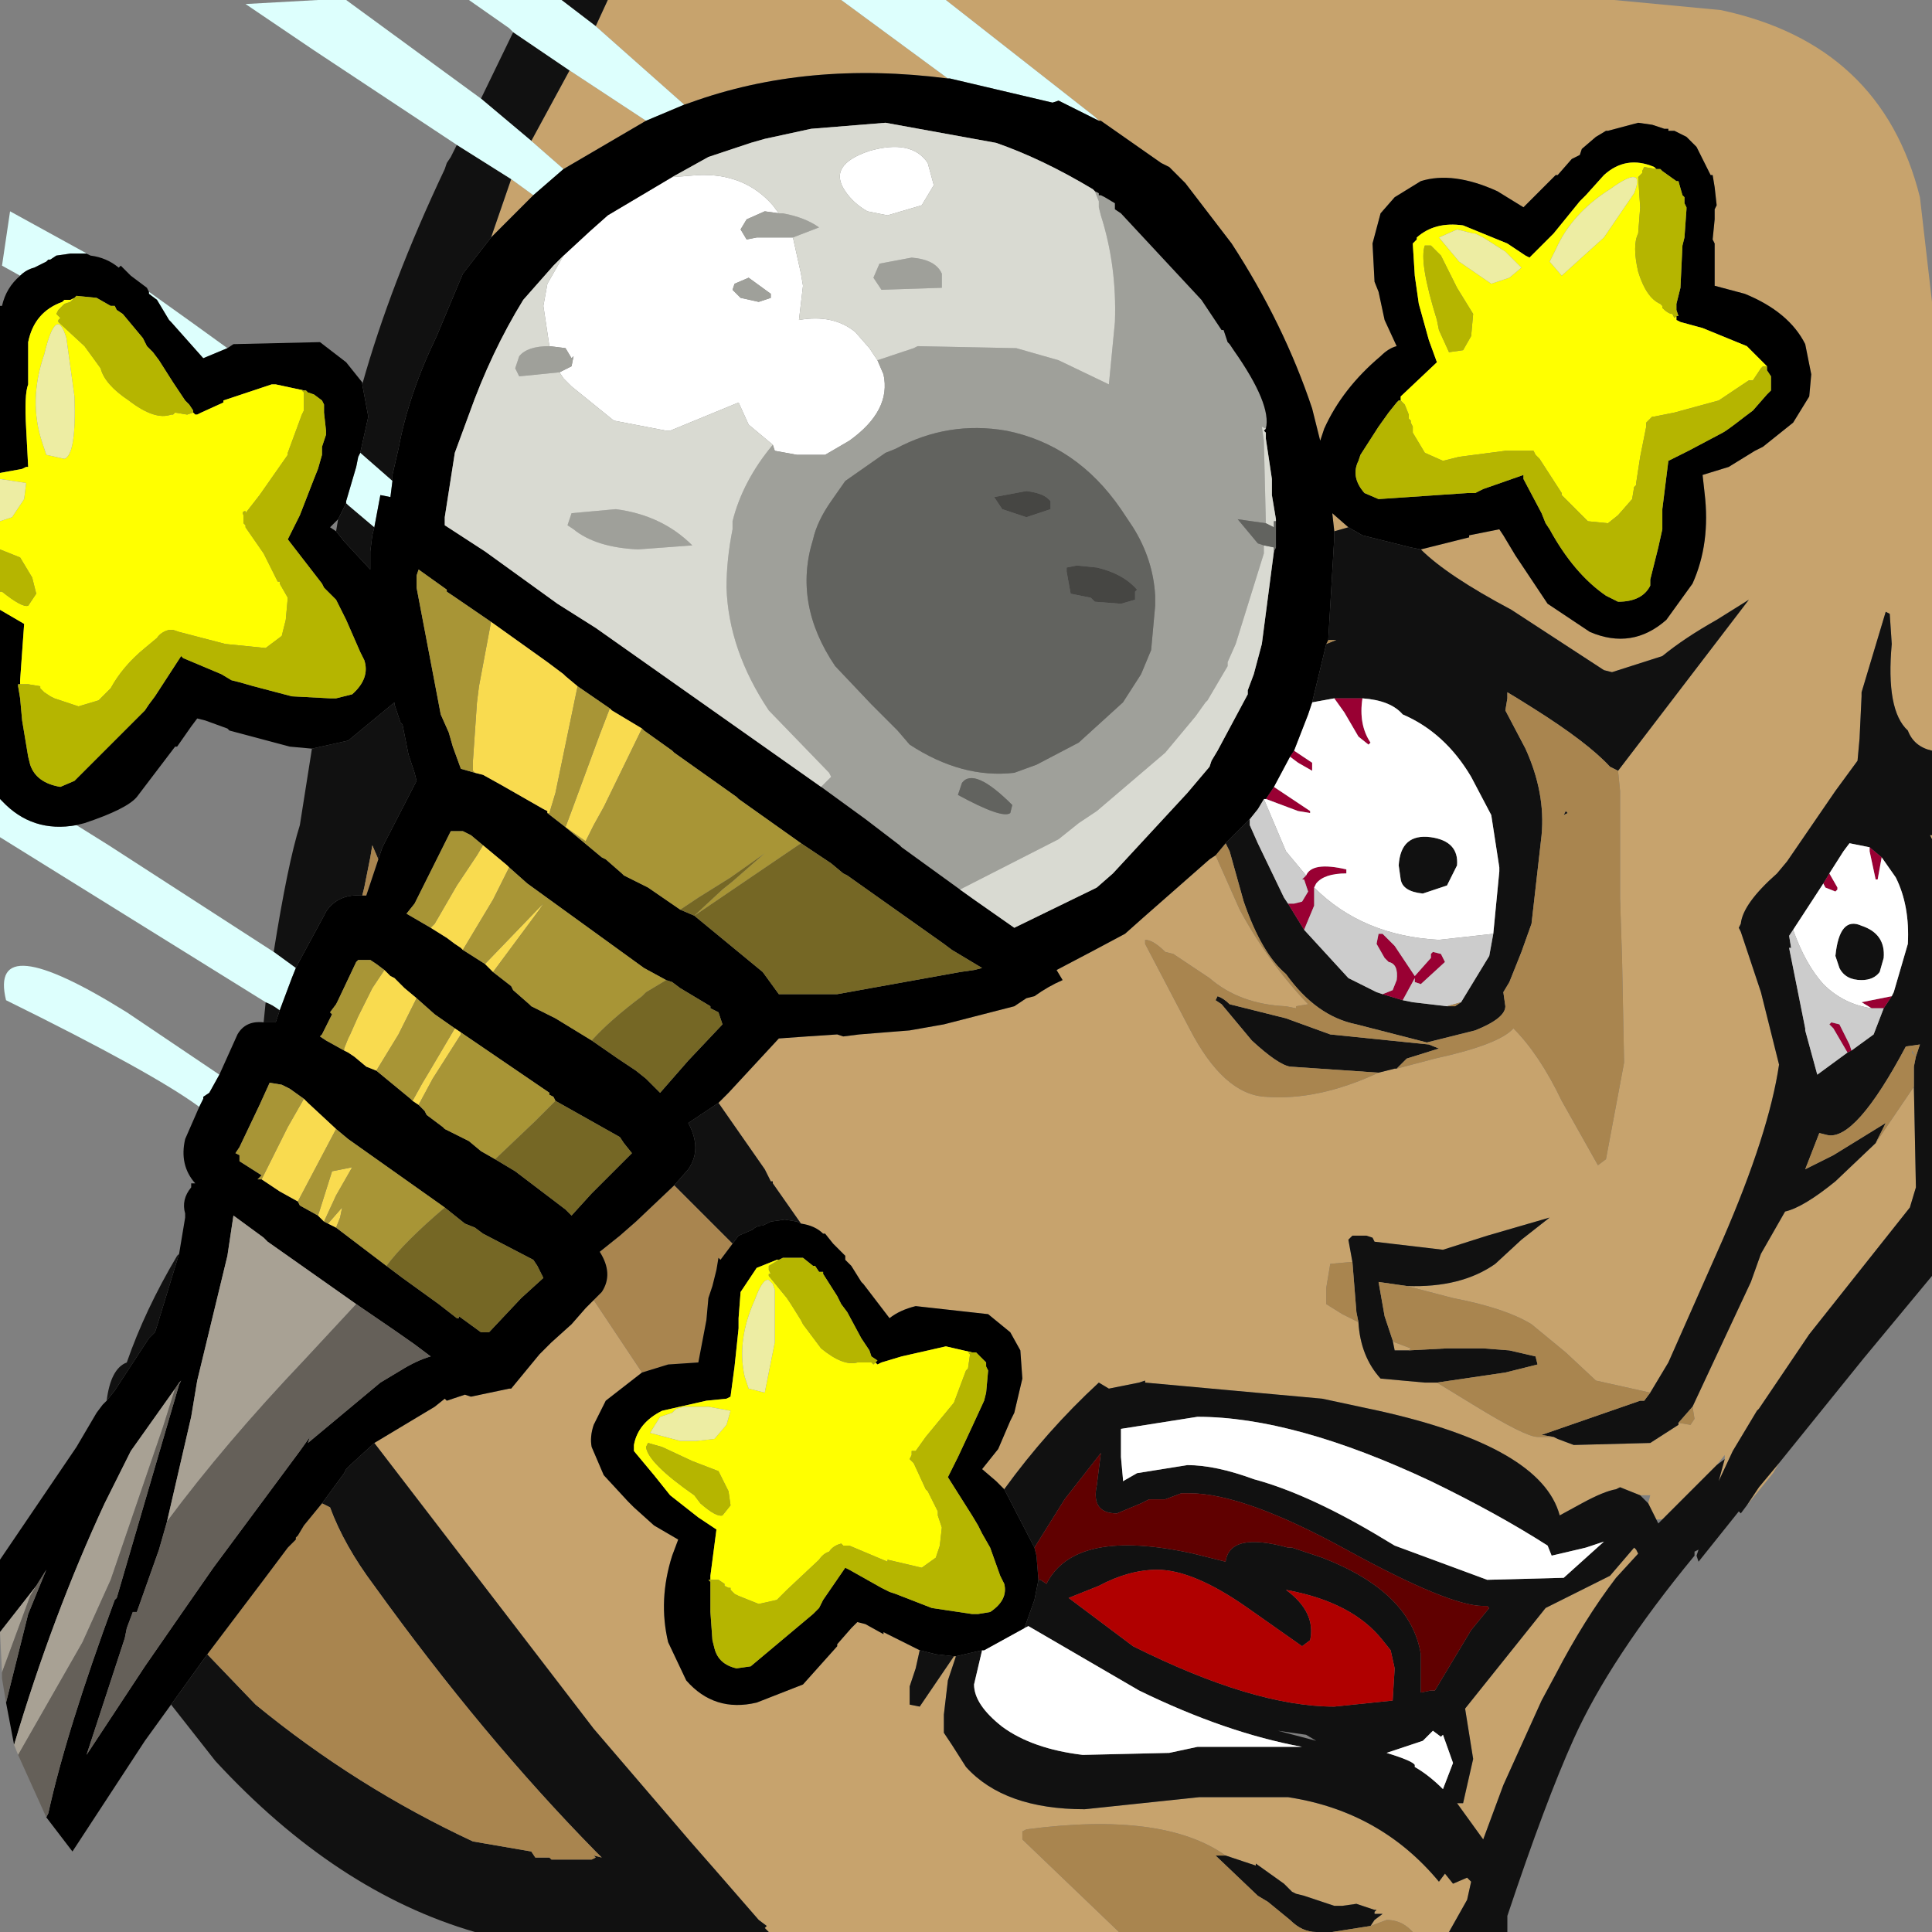 <?xml version="1.0" encoding="UTF-8" standalone="no"?>
<svg xmlns:ffdec="https://www.free-decompiler.com/flash" xmlns:xlink="http://www.w3.org/1999/xlink" ffdec:objectType="shape" height="48.0px" width="48.0px" xmlns="http://www.w3.org/2000/svg">
  <rect width="100%" height="100%" fill="#808080" stroke="none"/>
  <g transform="matrix(1.0, 0.0, 0.0, 1.0, 0.0, 0.0)">
    <path d="M35.3 13.65 L36.5 13.35 36.5 13.3 37.0 13.2 37.25 13.15 37.35 13.3 37.65 13.8 38.45 15.0 39.5 15.7 Q40.55 16.15 41.4 15.4 L42.05 14.5 Q42.5 13.5 42.35 12.25 L42.3 11.8 42.95 11.6 43.6 11.2 43.8 11.1 44.55 10.5 44.95 9.85 45.0 9.3 44.85 8.55 Q44.45 7.75 43.35 7.3 L42.6 7.1 42.6 6.05 42.55 5.95 42.6 5.45 42.6 5.2 42.65 5.1 42.6 4.65 42.55 4.35 42.5 4.35 42.15 3.65 41.9 3.4 41.6 3.25 41.45 3.25 41.45 3.2 41.35 3.2 41.05 3.1 40.7 3.05 39.95 3.25 39.9 3.25 39.65 3.4 39.3 3.7 39.25 3.85 39.05 3.95 38.7 4.35 38.65 4.35 37.85 5.15 37.2 4.75 Q36.1 4.25 35.3 4.5 L34.65 4.9 34.3 5.3 34.1 6.05 34.15 7.0 34.25 7.25 34.4 7.95 34.7 8.6 Q34.5 8.65 34.3 8.85 33.35 9.65 32.9 10.65 L32.8 10.95 32.6 10.15 Q31.9 8.05 30.6 6.05 L29.45 4.55 29.05 4.15 28.85 4.05 27.35 3.0 27.3 3.0 27.2 2.9 23.5 0.0 40.1 0.0 42.75 0.25 Q46.75 1.1 47.7 4.9 L48.0 7.5 48.0 18.65 Q47.55 18.55 47.4 18.15 46.85 17.65 47.0 16.0 L46.95 15.25 46.85 15.2 46.25 17.2 46.25 17.3 46.2 18.35 46.15 18.9 45.6 19.65 44.4 21.4 44.15 21.7 Q43.3 22.45 43.25 22.95 L43.2 23.05 43.25 23.15 43.75 24.65 44.2 26.45 Q43.95 28.15 42.8 30.8 L41.45 33.85 41.0 34.6 39.65 34.3 38.9 33.6 38.05 32.9 Q37.4 32.5 36.1 32.25 L34.95 31.95 Q36.3 32.0 37.15 31.4 L37.8 30.8 38.5 30.25 36.95 30.7 35.85 31.05 34.15 30.85 34.1 30.75 33.95 30.7 33.6 30.7 33.5 30.8 33.6 31.35 33.05 31.4 32.95 32.0 32.95 32.4 33.35 32.65 33.75 32.85 Q33.8 33.7 34.3 34.25 L35.4 34.35 35.7 34.35 36.6 34.9 Q37.9 35.7 38.2 35.7 L38.6 35.7 38.7 35.75 39.1 35.9 41.0 35.85 41.7 35.4 41.7 35.35 42.0 35.4 42.1 35.25 42.05 34.95 43.5 31.85 43.75 31.15 44.35 30.1 Q44.8 30.0 45.6 29.35 L46.6 28.4 47.55 27.0 47.6 29.5 47.45 30.0 44.95 33.15 43.7 35.0 43.65 35.05 43.05 36.05 42.7 36.8 42.85 36.25 42.85 36.15 42.65 36.4 41.3 37.75 41.15 37.75 40.95 37.35 41.0 37.15 40.75 37.15 40.25 36.95 40.15 37.0 Q39.85 37.05 39.3 37.35 L38.75 37.65 Q38.3 35.95 34.25 35.05 L32.85 34.75 28.45 34.35 28.45 34.3 28.3 34.35 27.55 34.5 27.3 34.35 Q26.0 35.55 24.95 37.0 L24.75 36.8 24.4 36.5 24.8 36.0 25.1 35.3 25.2 35.1 25.4 34.25 25.35 33.55 25.1 33.1 24.55 32.65 22.75 32.45 Q22.35 32.55 22.1 32.75 L21.45 31.9 21.4 31.85 21.15 31.45 21.0 31.3 21.0 31.2 20.7 30.9 20.5 30.65 20.45 30.65 Q20.25 30.45 19.9 30.4 L19.2 29.4 19.2 29.35 19.15 29.35 19.0 29.05 17.85 27.4 18.1 27.15 19.35 25.8 20.05 25.75 20.8 25.7 20.95 25.75 21.35 25.7 22.6 25.6 23.45 25.45 25.2 25.0 25.5 24.8 25.7 24.75 Q26.05 24.5 26.4 24.35 L26.25 24.1 27.2 23.6 27.95 23.2 28.4 22.8 30.05 21.35 30.2 21.25 30.8 22.6 Q31.5 23.9 32.5 24.95 L32.2 25.0 32.2 25.05 31.95 25.0 Q30.8 24.95 30.05 24.3 L29.15 23.7 28.95 23.65 Q28.65 23.35 28.45 23.35 L28.45 23.45 29.55 25.55 Q30.4 27.2 31.45 27.25 32.75 27.35 34.25 26.65 L34.65 26.55 34.7 26.55 35.65 26.3 Q37.25 25.95 37.6 25.55 38.25 26.2 38.8 27.35 L39.7 28.95 39.9 28.8 40.35 26.4 40.3 23.85 40.25 22.3 40.25 22.15 40.25 19.65 40.2 19.15 43.45 14.9 42.65 15.4 Q41.85 15.85 41.3 16.3 L40.05 16.7 39.85 16.65 37.55 15.15 Q35.95 14.3 35.3 13.65 M23.55 1.95 Q20.05 1.5 17.15 2.55 L17.0 2.6 14.8 0.65 15.1 0.0 20.9 0.0 23.55 1.95 M16.05 3.0 L14.0 4.2 13.2 3.5 14.15 1.75 16.05 3.0 M13.25 4.85 L12.2 5.9 12.7 4.45 13.25 4.85 M9.3 35.85 L10.8 34.95 11.05 34.75 11.1 34.8 11.55 34.65 11.7 34.7 12.65 34.5 12.7 34.5 13.4 33.65 13.7 33.35 14.2 32.9 14.55 32.5 14.75 32.3 15.95 34.1 15.05 34.8 14.75 35.4 Q14.65 35.7 14.7 35.95 L15.0 36.65 15.6 37.3 15.75 37.45 16.25 37.9 16.85 38.25 16.7 38.65 Q16.35 39.75 16.6 40.8 L17.05 41.75 Q17.75 42.55 18.8 42.3 L19.95 41.85 20.8 40.9 20.8 40.85 21.15 40.45 21.3 40.3 21.5 40.35 21.95 40.6 21.95 40.55 22.85 41.0 22.75 41.45 22.6 41.9 22.6 42.35 22.85 42.4 23.7 41.15 23.75 41.15 23.65 41.45 23.55 41.75 23.45 42.6 23.45 42.75 23.45 43.05 23.65 43.35 24.0 43.9 Q24.95 44.95 26.95 44.95 L29.8 44.65 32.0 44.65 Q34.3 45.0 35.75 46.75 L35.9 46.55 36.1 46.8 36.45 46.65 36.55 46.75 36.45 47.2 36.0 48.0 35.1 48.0 35.05 47.95 Q34.8 47.7 34.45 47.7 L34.05 47.85 34.15 47.7 34.35 47.55 34.15 47.55 34.15 47.5 34.2 47.45 34.15 47.45 33.7 47.3 33.35 47.35 33.15 47.35 32.4 47.1 32.2 47.05 32.1 47.0 31.9 46.8 31.2 46.3 31.2 46.35 30.45 46.1 Q28.9 45.0 25.5 45.45 L25.4 45.5 25.4 45.7 27.8 48.0 19.1 48.0 19.0 47.9 19.05 47.85 18.85 47.7 17.85 46.55 17.15 45.75 14.75 42.95 9.3 35.85 M48.0 20.75 L48.0 20.85 47.95 20.75 48.0 20.75 M44.2 36.35 L44.05 36.6 43.4 37.4 43.7 36.95 44.2 36.35 M40.7 38.6 L40.15 39.2 Q39.35 40.25 38.65 41.6 L38.3 42.25 37.35 44.35 36.85 45.7 36.2 44.8 36.35 44.8 36.6 43.7 36.4 42.45 38.4 39.95 39.0 39.65 40.0 39.15 40.6 38.45 40.65 38.5 40.7 38.6 M33.15 13.2 L33.1 12.75 33.5 13.1 33.15 13.2 M34.6 33.3 L34.65 33.35 35.05 33.5 35.0 33.55 34.65 33.55 34.6 33.3" fill="#c7a36d" fill-rule="evenodd" stroke="none"/>
    <path d="M35.3 13.65 Q35.95 14.3 37.55 15.15 L39.85 16.65 40.05 16.7 41.3 16.3 Q41.85 15.85 42.65 15.4 L43.45 14.9 40.2 19.15 40.0 19.05 Q39.45 18.45 38.1 17.6 L37.7 17.35 37.45 17.2 37.45 17.35 37.4 17.65 37.9 18.6 Q38.4 19.7 38.3 20.75 L38.05 22.95 37.8 23.65 37.5 24.4 37.35 24.65 37.4 25.0 Q37.4 25.3 36.65 25.6 L35.45 25.9 33.7 25.45 Q32.7 25.25 31.95 24.2 31.35 23.7 30.9 22.4 L30.55 21.15 30.45 20.95 31.05 20.35 31.05 20.5 31.25 20.95 31.9 22.3 32.0 22.45 32.4 23.1 33.5 24.3 34.2 24.65 34.35 24.7 34.85 24.85 35.1 24.9 35.95 25.0 36.15 25.0 36.3 24.9 37.0 23.75 37.1 23.2 37.25 21.65 37.25 21.55 37.05 20.25 36.55 19.3 Q35.9 18.2 34.85 17.75 34.55 17.4 33.85 17.35 L33.15 17.35 32.6 17.45 32.95 16.0 33.2 15.9 33.0 15.9 33.15 13.35 33.15 13.2 33.5 13.1 33.85 13.3 35.05 13.6 35.3 13.65 M34.7 26.55 L34.65 26.55 34.25 26.65 32.05 26.5 Q31.75 26.45 31.1 25.85 L30.35 24.95 30.2 24.85 30.25 24.75 Q30.4 24.8 30.55 24.95 L31.95 25.3 33.05 25.7 35.5 25.95 35.75 26.05 34.95 26.3 34.7 26.55 M17.85 27.4 L19.0 29.05 19.15 29.35 19.2 29.35 19.2 29.4 19.9 30.4 19.8 30.35 19.5 30.3 19.15 30.35 19.05 30.4 18.95 30.45 Q18.8 30.45 18.7 30.55 L18.35 30.7 18.2 30.9 16.75 29.45 17.1 29.05 Q17.45 28.55 17.1 27.9 L17.85 27.4 M24.95 37.0 Q26.0 35.55 27.3 34.35 L27.55 34.5 28.3 34.35 28.45 34.3 28.45 34.35 32.85 34.75 34.25 35.05 Q38.3 35.95 38.75 37.65 L39.3 37.35 Q39.85 37.05 40.15 37.0 L40.25 36.95 40.75 37.15 40.95 37.35 41.15 37.75 41.2 37.85 41.3 37.75 42.65 36.4 42.85 36.25 42.7 36.8 43.05 36.05 43.65 35.05 43.7 35.0 44.95 33.15 47.45 30.0 47.6 29.5 47.55 27.0 47.55 26.55 47.55 26.5 47.6 26.25 47.7 25.95 47.35 26.0 Q46.1 28.35 45.4 28.2 L45.2 28.15 44.85 29.05 45.55 28.7 46.85 27.9 46.6 28.4 45.6 29.35 Q44.8 30.0 44.35 30.1 L43.75 31.15 43.5 31.85 42.05 34.95 41.7 35.35 41.7 35.4 41.0 35.85 39.1 35.9 38.7 35.75 38.6 35.7 38.3 35.65 40.75 34.8 40.85 34.8 41.0 34.6 41.45 33.85 42.8 30.8 Q43.95 28.15 44.2 26.45 L43.75 24.65 43.25 23.15 43.2 23.05 43.25 22.95 Q43.3 22.45 44.15 21.7 L44.4 21.4 45.6 19.65 46.15 18.9 46.2 18.35 46.25 17.3 46.25 17.2 46.85 15.2 46.95 15.25 47.0 16.0 Q46.85 17.65 47.4 18.15 47.55 18.55 48.0 18.65 L48.0 20.75 47.95 20.75 48.0 20.85 48.0 31.7 46.3 33.75 44.2 36.35 43.7 36.95 43.4 37.4 43.25 37.6 43.2 37.55 42.2 38.8 42.15 38.65 42.2 38.5 42.1 38.55 42.1 38.65 Q40.0 41.2 39.1 43.2 38.4 44.75 37.45 47.6 L37.45 48.0 36.0 48.0 36.45 47.2 36.55 46.75 36.45 46.65 36.1 46.8 35.9 46.55 35.75 46.75 Q34.3 45.0 32.0 44.65 L29.8 44.65 26.95 44.95 Q24.95 44.95 24.0 43.9 L23.65 43.35 23.45 43.05 23.45 42.75 23.45 42.6 23.55 41.75 23.65 41.45 23.75 41.15 24.4 41.0 24.2 41.85 Q24.2 42.35 24.9 42.9 25.65 43.45 26.9 43.6 L29.05 43.55 29.75 43.4 30.75 43.4 31.85 43.4 32.35 43.4 Q30.45 43.05 28.3 42.0 L25.55 40.4 25.45 40.45 25.7 39.75 25.8 39.25 25.85 39.25 26.0 39.35 Q26.7 37.95 29.65 38.6 L30.45 38.8 Q30.55 38.05 32.0 38.45 L32.1 38.45 32.85 38.7 Q35.05 39.55 35.3 41.1 L35.3 41.2 35.3 42.05 35.55 42.0 35.65 42.0 36.55 40.5 37.0 39.95 36.95 39.9 36.85 39.9 Q36.0 39.9 33.45 38.5 30.9 37.1 29.55 37.1 L29.35 37.1 28.95 37.25 28.55 37.25 28.35 37.35 27.75 37.6 Q27.1 37.6 27.25 36.9 L27.35 36.1 26.45 37.25 25.7 38.45 24.95 37.0 M35.7 34.35 L35.4 34.35 34.3 34.25 Q33.8 33.7 33.75 32.85 L33.7 32.6 33.6 31.35 33.5 30.8 33.6 30.7 33.95 30.7 34.1 30.75 34.15 30.85 35.85 31.05 36.95 30.7 38.5 30.25 37.8 30.8 37.15 31.4 Q36.3 32.0 34.95 31.95 L34.25 31.85 34.4 32.7 34.6 33.3 34.65 33.55 35.0 33.55 35.95 33.5 36.85 33.5 37.5 33.55 38.15 33.7 38.2 33.9 37.4 34.1 35.7 34.35 M12.2 5.9 L11.5 6.8 10.85 8.35 Q10.15 9.8 9.9 11.15 L9.75 11.8 9.75 11.95 8.95 11.25 9.15 10.35 9.0 9.55 Q9.7 7.05 11.05 4.2 L11.1 4.05 11.2 3.9 11.35 3.6 12.7 4.45 12.2 5.9 M9.3 13.1 L9.25 13.3 9.2 13.7 9.2 14.15 8.55 13.45 8.35 13.2 8.4 12.9 8.6 12.5 8.65 12.55 9.3 13.1 M7.75 18.6 L8.65 18.4 9.8 17.45 9.8 17.5 9.95 17.95 10.0 18.0 10.15 18.75 10.3 19.2 10.35 19.4 9.5 21.05 9.4 21.35 9.25 21.0 9.2 21.3 9.05 22.05 9.0 22.25 Q8.4 22.2 8.1 22.65 L8.05 22.75 7.4 23.95 7.35 24.05 6.8 23.65 Q7.15 21.45 7.45 20.5 L7.75 18.6 M6.95 25.1 L6.85 25.4 6.55 25.4 6.6 24.9 Q6.75 24.95 6.95 25.1 M4.45 31.15 L3.9 32.95 3.85 33.1 3.7 33.25 2.85 34.55 2.65 34.8 Q2.75 34.0 3.15 33.85 3.6 32.55 4.4 31.2 L4.45 31.15 M4.25 42.35 L5.15 41.1 6.35 42.35 Q8.85 44.4 11.75 45.75 L13.2 46.0 13.3 46.15 13.65 46.15 13.7 46.2 13.85 46.2 13.95 46.2 14.6 46.2 14.7 46.2 14.8 46.15 14.75 46.1 14.95 46.15 14.8 46.0 Q12.0 43.15 9.3 39.4 8.55 38.4 8.2 37.45 L8.0 37.35 8.55 36.6 8.6 36.5 8.7 36.4 9.3 35.85 14.75 42.95 17.15 45.75 17.85 46.55 18.85 47.7 19.05 47.85 19.0 47.9 19.1 48.0 11.8 48.0 Q8.35 47.0 5.35 43.75 L4.25 42.35 M45.3 21.95 L44.55 23.1 44.45 23.25 44.5 23.55 44.45 23.55 44.85 25.55 44.85 25.6 45.15 26.7 45.9 26.15 46.0 26.1 46.55 25.7 46.8 25.05 47.0 24.75 47.05 24.65 47.4 23.45 Q47.45 22.5 47.1 21.8 L46.75 21.3 46.45 21.05 45.95 20.95 45.8 21.15 45.45 21.7 45.3 21.95 M33.1 48.0 L33.05 48.0 32.9 48.0 32.75 48.0 32.7 48.0 Q32.35 48.0 32.05 47.7 L31.5 47.25 31.25 47.1 30.2 46.1 30.45 46.1 31.2 46.35 31.2 46.3 31.9 46.8 32.1 47.0 32.2 47.05 32.4 47.1 33.15 47.35 33.35 47.35 33.7 47.3 34.15 47.45 34.2 47.45 34.15 47.5 34.15 47.55 34.35 47.55 34.15 47.7 34.05 47.85 33.1 48.0 M46.7 24.15 Q46.55 24.35 46.25 24.35 45.85 24.35 45.7 24.05 L45.6 23.75 Q45.7 22.75 46.25 23.0 46.85 23.2 46.8 23.8 L46.7 24.15 M40.7 38.6 L40.65 38.5 40.6 38.45 40.0 39.15 39.0 39.65 38.4 39.95 36.4 42.45 36.6 43.7 36.35 44.8 36.2 44.8 36.85 45.7 37.35 44.35 38.3 42.25 38.65 41.6 Q39.35 40.25 40.15 39.2 L40.7 38.6 M34.8 21.85 L34.75 21.5 Q34.8 20.7 35.55 20.8 36.25 20.9 36.2 21.5 L35.95 22.0 35.35 22.2 Q34.85 22.15 34.8 21.85 M38.9 20.15 L38.95 20.2 38.85 20.25 38.9 20.15 M12.75 0.8 L14.15 1.75 13.2 3.5 11.95 2.45 12.75 0.8 M15.1 0.0 L14.8 0.65 13.95 0.0 15.1 0.0 M22.85 41.0 L23.25 41.1 23.7 41.15 22.85 42.4 22.6 42.35 22.6 41.9 22.75 41.45 22.85 41.0 M27.9 36.8 L28.25 36.6 29.5 36.4 Q30.2 36.4 31.15 36.75 32.45 37.1 34.15 38.1 L34.65 38.4 36.95 39.25 38.85 39.2 39.85 38.3 39.4 38.45 38.55 38.65 38.45 38.4 Q37.2 37.6 35.55 36.8 32.15 35.2 29.75 35.2 L27.85 35.5 27.85 35.8 27.85 36.2 27.9 36.75 27.9 36.8 M26.55 39.7 L28.15 40.9 Q31.15 42.4 33.15 42.4 L34.6 42.25 34.65 41.45 34.55 41.0 34.35 40.75 Q33.6 39.8 31.95 39.5 32.7 40.05 32.55 40.75 L32.35 40.9 31.0 39.95 Q29.65 39.0 28.75 39.0 28.05 39.0 27.3 39.4 L26.55 39.7 M35.6 43.0 L35.35 43.25 34.45 43.55 Q35.1 43.75 35.15 43.85 L35.15 43.9 Q35.5 44.1 35.85 44.45 L36.1 43.8 35.85 43.1 35.8 43.15 35.6 43.0 M32.45 43.1 L31.75 43.0 32.7 43.25 32.45 43.1" fill="#111111" fill-rule="evenodd" stroke="none"/>
    <path d="M45.45 21.7 L45.65 22.05 45.65 22.1 45.6 22.15 45.35 22.05 45.3 21.95 45.45 21.7 M46.5 25.05 L46.25 24.9 47.0 24.75 46.8 25.05 46.7 25.05 46.55 25.05 46.5 25.05 M46.75 21.3 L46.65 21.85 46.6 21.85 46.45 21.15 46.45 21.05 46.75 21.3 M45.9 26.15 L45.55 25.55 45.45 25.45 45.5 25.4 45.7 25.45 45.95 25.95 46.0 26.1 45.9 26.15 M32.15 18.65 L32.6 18.95 32.6 19.15 32.25 18.95 32.05 18.8 32.15 18.65 M31.65 19.55 L32.25 19.95 32.4 20.05 32.55 20.15 32.55 20.2 32.25 20.15 31.45 19.85 31.65 19.55 M32.45 21.75 Q32.6 21.4 33.45 21.6 L33.45 21.7 Q32.9 21.7 32.7 21.95 L32.65 22.05 32.65 22.5 32.4 23.1 32.0 22.45 32.15 22.45 32.35 22.4 32.5 22.15 32.4 21.85 32.35 21.85 32.45 21.75 M33.85 17.35 Q33.75 18.0 34.05 18.45 L34.0 18.5 33.75 18.3 33.4 17.7 33.15 17.35 33.85 17.35 M34.35 24.7 L34.6 24.6 34.7 24.35 Q34.75 23.95 34.5 23.9 L34.4 23.8 34.2 23.45 34.25 23.2 34.35 23.2 34.65 23.5 35.15 24.25 35.55 23.8 35.55 23.7 35.6 23.65 35.8 23.7 35.9 23.9 35.3 24.45 35.15 24.4 35.15 24.3 34.85 24.85 34.35 24.7" fill="#990033" fill-rule="evenodd" stroke="none"/>
    <path d="M45.3 21.95 L45.35 22.05 45.6 22.15 45.65 22.1 45.65 22.05 45.45 21.7 45.8 21.15 45.95 20.95 46.45 21.05 46.45 21.15 46.6 21.85 46.65 21.85 46.75 21.3 47.1 21.8 Q47.45 22.5 47.4 23.45 L47.05 24.65 47.0 24.75 46.25 24.9 46.5 25.05 Q45.8 24.95 45.3 24.45 44.85 23.95 44.55 23.1 L45.3 21.95 M46.7 24.15 L46.8 23.8 Q46.85 23.2 46.25 23.0 45.7 22.75 45.6 23.75 L45.7 24.05 Q45.85 24.35 46.25 24.35 46.55 24.35 46.7 24.15 M21.8 8.95 L21.95 9.3 Q22.15 10.2 21.1 10.95 L20.5 11.3 19.8 11.3 19.25 11.2 19.2 11.05 18.6 10.55 18.35 10.0 16.65 10.7 16.55 10.7 15.25 10.45 14.2 9.6 14.0 9.4 13.9 9.25 14.2 9.1 14.25 8.85 14.2 8.9 14.05 8.65 13.65 8.6 13.5 7.6 13.6 7.05 14.0 6.35 14.65 5.75 15.1 5.35 16.7 4.4 17.35 4.35 Q18.5 4.3 19.2 5.1 L19.35 5.3 19.0 5.25 18.55 5.45 18.4 5.7 18.55 5.95 18.8 5.9 19.5 5.9 19.7 5.9 19.9 6.8 19.95 7.1 19.85 7.95 Q20.7 7.8 21.25 8.25 L21.6 8.65 21.8 8.95 M21.0 4.75 Q20.55 4.1 21.6 3.75 22.65 3.45 23.05 4.05 L23.2 4.6 22.9 5.1 22.05 5.35 21.55 5.25 Q21.2 5.05 21.0 4.75 M32.15 18.65 L32.5 17.75 32.6 17.45 33.15 17.35 33.4 17.7 33.75 18.3 34.0 18.5 34.05 18.45 Q33.75 18.0 33.85 17.35 34.55 17.4 34.85 17.75 35.9 18.2 36.55 19.3 L37.05 20.25 37.25 21.55 37.25 21.65 37.1 23.2 35.75 23.35 Q33.85 23.25 32.65 22.05 L32.7 21.95 Q32.9 21.7 33.45 21.7 L33.45 21.6 Q32.6 21.4 32.45 21.75 L31.95 21.15 31.4 19.85 31.45 19.85 32.25 20.15 32.55 20.2 32.55 20.15 32.4 20.05 32.25 19.95 31.65 19.55 32.05 18.8 32.25 18.95 32.6 19.15 32.6 18.95 32.15 18.65 M34.8 21.85 Q34.85 22.15 35.35 22.2 L35.95 22.0 36.2 21.5 Q36.25 20.9 35.55 20.8 34.8 20.7 34.75 21.5 L34.8 21.85 M19.15 7.4 L19.15 7.3 18.6 6.9 18.25 7.05 18.2 7.2 18.4 7.4 18.85 7.5 19.15 7.4 M24.4 41.0 L24.45 41.0 25.45 40.45 25.55 40.4 28.3 42.0 Q30.45 43.05 32.35 43.4 L31.85 43.4 30.75 43.4 29.75 43.4 29.05 43.55 26.9 43.6 Q25.65 43.45 24.9 42.9 24.2 42.35 24.2 41.85 L24.4 41.0 M27.9 36.8 L27.9 36.75 27.85 36.2 27.85 35.8 27.85 35.5 29.75 35.2 Q32.15 35.2 35.55 36.8 37.2 37.6 38.45 38.4 L38.55 38.65 39.4 38.45 39.85 38.3 38.85 39.2 36.95 39.25 34.65 38.4 34.15 38.1 Q32.45 37.1 31.15 36.75 30.2 36.4 29.5 36.4 L28.25 36.6 27.9 36.8 M35.6 43.0 L35.8 43.15 35.85 43.1 36.1 43.8 35.85 44.45 Q35.5 44.1 35.15 43.9 L35.15 43.85 Q35.1 43.75 34.45 43.55 L35.35 43.25 35.6 43.0" fill="#ffffff" fill-rule="evenodd" stroke="none"/>
    <path d="M44.55 23.1 Q44.85 23.95 45.3 24.45 45.8 24.95 46.5 25.05 L46.55 25.05 46.7 25.05 46.8 25.05 46.55 25.7 46.0 26.1 45.95 25.95 45.7 25.45 45.5 25.4 45.45 25.45 45.55 25.55 45.9 26.15 45.15 26.7 44.85 25.6 44.85 25.55 44.45 23.55 44.5 23.55 44.45 23.25 44.55 23.1 M31.4 19.85 L31.95 21.15 32.45 21.75 32.35 21.85 32.4 21.85 32.5 22.15 32.35 22.4 32.15 22.45 32.0 22.45 31.9 22.3 31.25 20.95 31.05 20.5 31.05 20.35 31.25 20.1 31.4 19.85 M32.65 22.05 Q33.85 23.25 35.75 23.35 L37.1 23.2 37.0 23.75 36.3 24.9 35.95 25.0 35.1 24.9 34.85 24.85 35.15 24.3 35.15 24.4 35.3 24.45 35.9 23.9 35.8 23.7 35.6 23.65 35.55 23.7 35.55 23.8 35.15 24.25 34.65 23.5 34.35 23.2 34.25 23.2 34.2 23.45 34.4 23.8 34.5 23.9 Q34.75 23.95 34.7 24.35 L34.6 24.6 34.35 24.7 34.2 24.65 33.5 24.3 32.4 23.1 32.65 22.5 32.65 22.05" fill="#cccccc" fill-rule="evenodd" stroke="none"/>
    <path d="M40.2 19.15 L40.25 19.65 40.25 22.15 40.25 22.3 40.3 23.85 40.35 26.4 39.9 28.8 39.7 28.95 38.8 27.35 Q38.25 26.2 37.6 25.55 37.25 25.95 35.65 26.3 L34.7 26.55 34.95 26.3 35.75 26.05 35.5 25.95 33.05 25.7 31.95 25.3 30.55 24.95 Q30.4 24.8 30.25 24.75 L30.2 24.85 30.35 24.95 31.1 25.85 Q31.75 26.45 32.05 26.5 L34.25 26.65 Q32.75 27.35 31.45 27.25 30.4 27.2 29.55 25.55 L28.45 23.45 28.45 23.35 Q28.65 23.35 28.95 23.65 L29.15 23.7 30.05 24.3 Q30.8 24.95 31.95 25.0 L32.2 25.05 32.2 25.0 32.5 24.95 Q31.5 23.9 30.8 22.6 L30.2 21.25 30.45 20.95 30.55 21.15 30.9 22.4 Q31.35 23.7 31.95 24.2 32.7 25.25 33.7 25.45 L35.45 25.9 36.65 25.6 Q37.4 25.3 37.4 25.0 L37.35 24.65 37.5 24.4 37.8 23.65 38.05 22.95 38.3 20.75 Q38.4 19.7 37.9 18.6 L37.4 17.65 37.45 17.35 37.45 17.2 37.7 17.35 38.1 17.6 Q39.45 18.45 40.0 19.05 L40.2 19.15 M47.55 27.0 L46.6 28.4 46.85 27.9 45.55 28.7 44.85 29.05 45.2 28.15 45.4 28.2 Q46.1 28.35 47.35 26.0 L47.7 25.95 47.6 26.25 47.55 26.5 47.55 26.55 47.55 27.0 M42.05 34.95 L42.1 35.25 42.0 35.4 41.7 35.35 42.05 34.95 M38.6 35.7 L38.2 35.7 Q37.9 35.7 36.6 34.9 L35.7 34.35 37.4 34.1 38.2 33.9 38.15 33.7 37.5 33.55 36.85 33.5 35.95 33.5 35.0 33.55 35.05 33.5 34.65 33.35 34.6 33.3 34.4 32.7 34.25 31.85 34.95 31.95 36.1 32.25 Q37.4 32.5 38.05 32.9 L38.9 33.6 39.65 34.3 41.0 34.6 40.85 34.8 40.75 34.8 38.3 35.65 38.6 35.7 M33.75 32.85 L33.35 32.65 32.95 32.4 32.95 32.0 33.05 31.4 33.6 31.35 33.7 32.6 33.75 32.85 M9.4 21.35 L9.1 22.25 9.0 22.25 9.05 22.05 9.2 21.3 9.25 21.0 9.4 21.35 M5.15 41.1 L6.55 39.25 7.15 38.45 7.35 38.25 7.35 38.2 7.4 38.15 7.55 37.9 8.0 37.35 8.2 37.45 Q8.55 38.4 9.3 39.4 12.0 43.15 14.8 46.0 L14.95 46.15 14.75 46.1 14.8 46.15 14.7 46.2 14.6 46.2 13.95 46.2 13.85 46.2 13.7 46.2 13.65 46.15 13.3 46.15 13.2 46.0 11.75 45.75 Q8.85 44.4 6.35 42.35 L5.15 41.1 M14.75 32.3 L14.95 32.1 Q15.25 31.65 14.9 31.1 L15.4 30.7 15.8 30.35 16.75 29.45 18.2 30.9 17.9 31.3 17.85 31.25 17.8 31.55 17.7 31.95 17.65 32.1 17.6 32.25 17.55 32.8 17.35 33.85 16.6 33.9 15.95 34.1 14.75 32.3 M35.1 48.0 L33.1 48.0 34.05 47.85 34.45 47.7 Q34.8 47.7 35.05 47.95 L35.1 48.0 M33.05 48.0 L32.75 48.0 32.9 48.0 33.05 48.0 M32.7 48.0 L27.8 48.0 25.4 45.7 25.4 45.5 25.5 45.45 Q28.9 45.0 30.45 46.1 L30.2 46.1 31.25 47.1 31.5 47.25 32.05 47.7 Q32.35 48.0 32.7 48.0 M47.6 26.25 L47.5 26.1 47.5 26.15 47.6 26.25 M32.95 16.0 L33.0 15.9 33.2 15.9 32.95 16.0 M35.95 25.0 L36.3 24.9 36.15 25.0 35.95 25.0 M38.9 20.15 L38.85 20.25 38.95 20.2 38.9 20.15" fill="#a9854f" fill-rule="evenodd" stroke="none"/>
    <path d="M25.8 39.25 L25.75 38.65 25.7 38.45 26.45 37.25 27.35 36.1 27.25 36.9 Q27.1 37.6 27.75 37.6 L28.35 37.35 28.55 37.25 28.95 37.25 29.35 37.1 29.55 37.1 Q30.9 37.1 33.45 38.5 36.0 39.9 36.85 39.9 L36.95 39.9 37.0 39.95 36.55 40.5 35.65 42.0 35.55 42.0 35.3 42.05 35.3 41.2 35.3 41.1 Q35.05 39.55 32.85 38.7 L32.1 38.45 32.0 38.45 Q30.55 38.05 30.45 38.8 L29.65 38.6 Q26.7 37.95 26.0 39.35 L25.85 39.25 25.8 39.25" fill="#600000" fill-rule="evenodd" stroke="none"/>
    <path d="M26.55 39.7 L27.3 39.4 Q28.05 39.0 28.75 39.0 29.65 39.0 31.0 39.95 L32.35 40.9 32.55 40.75 Q32.7 40.05 31.95 39.5 33.6 39.8 34.35 40.75 L34.55 41.0 34.65 41.45 34.6 42.25 33.15 42.4 Q31.15 42.4 28.15 40.9 L26.55 39.7" fill="#b00000" fill-rule="evenodd" stroke="none"/>
    <path d="M23.5 0.0 L27.2 2.9 27.3 3.0 26.3 2.5 26.15 2.55 23.6 1.95 23.55 1.95 20.9 0.0 23.5 0.0 M17.0 2.6 L16.05 3.0 14.15 1.75 12.75 0.8 12.65 0.7 11.65 0.0 13.95 0.0 14.8 0.65 17.0 2.6 M14.0 4.2 L13.25 4.85 12.7 4.45 11.35 3.6 7.8 1.25 6.1 0.1 7.9 0.0 8.6 0.0 11.95 2.45 13.2 3.5 14.0 4.2 M9.75 11.95 L9.7 12.35 9.45 12.3 9.3 13.1 8.65 12.55 8.6 12.5 8.6 12.45 8.85 11.6 8.9 11.35 8.95 11.25 9.75 11.95 M5.65 8.65 L5.05 8.9 4.25 8.0 4.2 7.95 3.9 7.45 3.7 7.3 3.7 7.25 4.75 8.0 5.65 8.65 M2.25 6.35 L2.15 6.3 1.75 6.3 1.4 6.35 1.25 6.45 1.2 6.45 1.15 6.5 0.85 6.65 Q0.65 6.7 0.5 6.85 L0.05 6.6 0.25 5.25 2.25 6.35 M0.0 19.85 L0.05 19.9 Q0.8 20.7 1.9 20.5 L2.7 21.0 6.8 23.65 7.35 24.05 7.25 24.3 6.95 25.1 Q6.75 24.95 6.6 24.9 L0.0 20.8 0.0 19.85 M5.45 26.7 L5.2 27.15 5.05 27.25 5.05 27.3 4.95 27.5 Q3.8 26.65 0.15 24.85 -0.3 23.0 3.15 25.15 L5.45 26.7" fill="#ddfffd" fill-rule="evenodd" stroke="none"/>
    <path d="M27.2 4.75 L27.3 4.8 27.3 4.85 27.35 4.85 27.45 4.9 27.7 5.05 27.7 5.1 27.7 5.2 27.85 5.3 29.85 7.45 30.35 8.2 30.4 8.2 30.5 8.5 30.55 8.55 30.65 8.7 Q31.6 10.05 31.45 10.65 L31.35 10.6 31.4 10.95 31.45 13.0 30.75 12.9 31.25 13.5 31.4 13.55 31.4 13.75 30.7 16.0 30.5 16.45 30.5 16.55 30.0 17.4 29.95 17.45 29.7 17.8 28.95 18.7 27.25 20.15 26.8 20.45 26.3 20.85 23.85 22.1 22.4 21.05 22.35 21.0 21.5 20.35 20.4 19.55 20.65 19.3 20.6 19.2 19.1 17.65 Q18.1 16.15 18.05 14.6 18.05 13.9 18.2 13.15 L18.2 12.95 Q18.45 11.95 19.2 11.05 L19.25 11.2 19.8 11.3 20.5 11.3 21.1 10.95 Q22.15 10.2 21.95 9.3 L21.8 8.95 22.7 8.65 22.8 8.6 25.25 8.65 26.3 8.95 27.55 9.55 27.7 8.0 Q27.75 6.6 27.35 5.35 L27.3 5.15 27.3 5.0 27.2 4.75 M19.35 5.3 L19.45 5.3 Q20.0 5.4 20.35 5.65 L19.7 5.9 19.5 5.9 18.8 5.9 18.55 5.95 18.4 5.7 18.55 5.45 19.0 5.25 19.35 5.3 M23.4 7.15 L21.9 7.2 21.7 6.9 21.85 6.55 22.65 6.4 Q23.25 6.45 23.4 6.8 L23.4 7.15 M22.25 11.15 L22.0 11.25 21.0 11.95 20.65 12.45 Q20.3 12.95 20.2 13.4 19.7 15.0 20.75 16.55 L21.65 17.5 22.25 18.1 22.3 18.15 22.6 18.5 Q23.9 19.35 25.2 19.2 L25.75 19.0 26.8 18.45 27.9 17.45 28.35 16.75 28.6 16.15 28.7 15.05 28.7 14.8 Q28.65 13.9 28.15 13.1 L27.85 12.65 Q26.75 11.05 25.0 10.7 23.55 10.45 22.25 11.15 M23.9 19.45 L23.8 19.75 Q24.9 20.35 25.1 20.2 L25.15 20.0 Q24.2 19.05 23.9 19.45 M13.65 8.6 L14.05 8.65 14.2 8.9 14.25 8.85 14.2 9.1 13.9 9.25 12.9 9.35 12.8 9.15 12.9 8.85 Q13.1 8.6 13.65 8.6 M19.15 7.4 L18.85 7.5 18.4 7.4 18.2 7.2 18.25 7.05 18.6 6.9 19.15 7.3 19.15 7.4 M17.2 13.55 L15.85 13.65 Q14.8 13.6 14.25 13.15 L14.1 13.05 14.2 12.75 15.3 12.65 Q16.45 12.8 17.2 13.55" fill="#9fa09a" fill-rule="evenodd" stroke="none"/>
    <path d="M27.3 3.0 L27.35 3.0 28.85 4.05 29.05 4.15 29.45 4.55 30.6 6.05 Q31.9 8.05 32.6 10.15 L32.8 10.95 32.9 10.65 Q33.35 9.65 34.3 8.85 34.5 8.65 34.7 8.6 L34.4 7.95 34.25 7.25 34.15 7.0 34.1 6.05 34.3 5.3 34.65 4.9 35.3 4.5 Q36.1 4.25 37.2 4.75 L37.85 5.15 38.65 4.35 38.7 4.35 39.05 3.95 39.25 3.85 39.3 3.7 39.65 3.4 39.9 3.25 39.95 3.25 40.7 3.05 41.05 3.1 41.35 3.2 41.45 3.2 41.45 3.25 41.6 3.25 41.9 3.4 42.15 3.65 42.5 4.35 42.55 4.35 42.6 4.65 42.65 5.1 42.6 5.2 42.6 5.45 42.55 5.95 42.6 6.05 42.6 7.1 43.35 7.3 Q44.45 7.75 44.85 8.55 L45.0 9.3 44.95 9.85 44.55 10.5 43.8 11.1 43.6 11.2 42.95 11.6 42.3 11.8 42.35 12.25 Q42.5 13.5 42.05 14.5 L41.4 15.4 Q40.55 16.15 39.5 15.7 L38.45 15.0 37.65 13.8 37.35 13.3 37.25 13.15 37.0 13.2 36.5 13.3 36.5 13.35 35.3 13.65 35.05 13.6 33.85 13.3 33.5 13.1 33.1 12.75 33.15 13.2 33.15 13.35 33.0 15.9 32.95 16.0 32.6 17.45 32.5 17.75 32.15 18.65 32.05 18.8 31.65 19.55 31.45 19.85 31.4 19.85 31.25 20.1 31.05 20.35 30.45 20.95 30.2 21.25 30.05 21.35 28.4 22.8 27.95 23.2 27.2 23.6 26.25 24.1 26.4 24.35 Q26.05 24.5 25.7 24.75 L25.5 24.8 25.2 25.0 23.45 25.45 22.6 25.6 21.35 25.7 20.95 25.75 20.8 25.7 20.05 25.75 19.35 25.8 18.1 27.15 17.85 27.4 17.1 27.9 Q17.45 28.55 17.1 29.05 L16.75 29.45 15.8 30.35 15.4 30.7 14.9 31.1 Q15.25 31.65 14.95 32.1 L14.75 32.3 14.55 32.5 14.2 32.9 13.7 33.35 13.4 33.65 12.7 34.5 12.65 34.5 11.7 34.7 11.55 34.65 11.1 34.8 11.05 34.75 10.8 34.95 9.3 35.85 8.7 36.4 8.6 36.5 8.55 36.6 8.0 37.35 7.55 37.9 7.4 38.15 7.35 38.2 7.35 38.25 7.15 38.45 6.55 39.25 5.15 41.1 4.25 42.35 3.6 43.25 1.8 46.0 1.15 45.15 1.2 45.05 Q1.65 43.0 2.85 39.75 L2.9 39.7 4.45 34.4 4.5 34.3 4.45 34.35 4.35 34.5 3.25 36.05 2.6 37.35 Q1.3 40.15 0.35 43.35 L0.15 42.3 0.7 40.1 1.15 39.0 0.9 39.4 0.0 40.55 0.0 38.75 1.9 35.95 2.4 35.1 2.55 34.9 2.65 34.8 2.85 34.55 3.7 33.25 3.85 33.1 3.9 32.95 4.45 31.15 4.55 30.55 4.6 30.25 4.6 30.15 Q4.5 29.8 4.75 29.5 L4.75 29.4 4.85 29.4 Q4.45 28.95 4.6 28.3 L4.95 27.5 5.05 27.3 5.05 27.25 5.2 27.15 5.45 26.7 5.9 25.7 Q6.1 25.35 6.55 25.4 L6.85 25.4 6.95 25.1 7.25 24.3 7.35 24.05 7.4 23.95 8.05 22.75 8.1 22.65 Q8.4 22.2 9.0 22.25 L9.1 22.25 9.4 21.35 9.5 21.05 10.35 19.4 10.3 19.2 10.15 18.75 10.0 18.0 9.95 17.95 9.8 17.5 9.8 17.45 8.65 18.4 7.75 18.6 7.2 18.55 5.7 18.15 5.65 18.1 5.1 17.9 4.9 17.85 4.75 18.05 4.4 18.55 4.35 18.55 3.4 19.8 Q3.15 20.1 2.1 20.45 L1.9 20.5 Q0.8 20.7 0.05 19.9 L0.0 19.85 0.0 15.15 0.6 15.5 0.5 16.9 0.5 17.0 0.45 17.0 0.45 17.05 0.5 17.35 0.55 17.9 0.7 18.8 0.75 19.0 Q0.9 19.45 1.5 19.55 L1.85 19.4 3.6 17.65 3.7 17.5 3.85 17.3 4.5 16.3 4.55 16.35 5.5 16.75 5.75 16.9 5.95 16.95 6.3 17.05 7.25 17.3 8.2 17.35 8.35 17.35 8.75 17.25 Q9.2 16.85 9.05 16.4 L8.95 16.2 8.6 15.4 8.35 14.9 8.05 14.6 8.0 14.5 7.15 13.4 7.45 12.8 7.8 11.9 7.9 11.65 8.0 11.3 8.0 11.1 8.1 10.8 8.1 10.7 8.05 10.25 8.05 10.2 8.05 10.05 8.0 9.95 7.8 9.8 7.65 9.75 7.6 9.7 7.55 9.7 6.85 9.55 6.75 9.55 5.55 9.95 5.55 10.0 5.0 10.25 4.9 10.3 4.85 10.3 4.8 10.25 4.8 10.2 4.7 10.05 4.6 9.95 4.3 9.5 3.95 8.95 3.8 8.75 3.65 8.6 3.55 8.4 3.05 7.8 2.9 7.7 2.85 7.6 2.75 7.6 2.4 7.4 1.9 7.35 1.85 7.4 1.75 7.45 1.6 7.45 1.55 7.5 Q0.85 7.75 0.7 8.5 L0.7 9.3 0.7 9.55 Q0.6 9.8 0.65 10.65 L0.7 11.6 0.65 11.6 0.55 11.65 0.0 11.75 0.0 7.6 0.05 7.6 Q0.15 7.15 0.5 6.85 0.65 6.7 0.85 6.65 L1.15 6.5 1.2 6.45 1.25 6.45 1.4 6.35 1.75 6.3 2.15 6.3 2.25 6.35 Q2.65 6.4 2.95 6.65 L3.0 6.6 3.25 6.85 3.65 7.15 3.7 7.25 3.7 7.3 3.9 7.45 4.2 7.95 4.25 8.0 5.05 8.9 5.65 8.65 5.8 8.55 7.95 8.5 8.6 9.0 9.0 9.5 9.0 9.55 9.15 10.35 8.95 11.25 8.9 11.35 8.85 11.6 8.6 12.45 8.6 12.5 8.4 12.9 8.2 13.1 8.35 13.2 8.55 13.45 9.2 14.15 9.2 13.7 9.25 13.3 9.3 13.1 9.45 12.3 9.7 12.35 9.75 11.95 9.75 11.8 9.9 11.15 Q10.15 9.8 10.85 8.35 L11.5 6.8 12.2 5.9 13.25 4.85 14.0 4.2 16.05 3.0 17.0 2.6 17.15 2.55 Q20.05 1.5 23.55 1.95 L23.6 1.95 26.15 2.55 26.3 2.5 27.3 3.0 M19.9 30.4 Q20.25 30.45 20.45 30.65 L20.5 30.65 20.7 30.9 21.0 31.2 21.0 31.3 21.15 31.45 21.4 31.85 21.45 31.9 22.1 32.75 Q22.35 32.55 22.75 32.45 L24.55 32.65 25.1 33.1 25.35 33.55 25.4 34.25 25.2 35.1 25.1 35.3 24.8 36.0 24.4 36.5 24.75 36.8 24.95 37.0 25.7 38.45 25.75 38.65 25.8 39.25 25.7 39.75 25.45 40.45 24.45 41.0 24.4 41.0 23.75 41.15 23.7 41.15 23.25 41.1 22.85 41.0 21.95 40.55 21.95 40.6 21.5 40.35 21.3 40.3 21.15 40.45 20.8 40.85 20.8 40.9 19.95 41.85 18.8 42.3 Q17.75 42.55 17.05 41.75 L16.6 40.8 Q16.35 39.75 16.7 38.65 L16.85 38.25 16.25 37.9 15.75 37.45 15.6 37.3 15.0 36.65 14.7 35.95 Q14.65 35.7 14.75 35.4 L15.05 34.8 15.95 34.1 16.6 33.9 17.35 33.85 17.55 32.8 17.6 32.25 17.65 32.1 17.7 31.95 17.8 31.55 17.85 31.25 17.9 31.3 18.2 30.9 18.35 30.7 18.7 30.55 Q18.8 30.45 18.95 30.45 L19.05 30.4 19.15 30.35 19.5 30.3 19.8 30.35 19.9 30.4 M41.15 4.2 L41.1 4.15 Q40.4 3.85 39.85 4.35 L39.4 4.85 39.25 5.0 38.6 5.8 38.0 6.4 37.9 6.35 37.45 6.05 36.35 5.6 Q35.65 5.5 35.2 5.9 L35.2 5.95 35.1 6.05 35.15 6.85 35.25 7.55 35.5 8.45 35.7 9.0 34.8 9.85 34.8 9.95 34.75 9.95 34.7 10.0 34.5 10.25 34.25 10.6 33.8 11.3 33.75 11.45 Q33.55 11.85 33.9 12.25 L34.25 12.4 36.45 12.25 36.65 12.25 36.85 12.15 37.85 11.8 37.85 11.9 38.3 12.75 38.4 13.0 38.5 13.15 Q39.1 14.25 39.9 14.8 L40.2 14.95 Q40.8 14.95 41.0 14.55 L41.0 14.4 41.2 13.6 41.3 13.15 41.3 12.65 41.45 11.45 41.95 11.2 42.8 10.75 Q42.9 10.7 43.35 10.35 L43.55 10.2 43.9 9.8 44.0 9.7 44.0 9.55 44.0 9.35 43.9 9.2 43.9 9.1 43.4 8.6 42.3 8.15 41.75 8.0 41.65 7.95 41.65 7.85 41.7 7.85 41.65 7.7 41.65 7.55 41.75 7.15 41.8 6.1 41.85 5.9 41.9 5.2 41.9 5.15 41.85 5.05 41.85 4.9 41.8 4.85 41.7 4.5 41.65 4.5 41.3 4.25 41.25 4.2 41.15 4.2 M31.45 10.65 Q31.6 10.05 30.65 8.7 L30.55 8.55 30.5 8.5 30.4 8.2 30.35 8.2 29.85 7.45 27.85 5.3 27.7 5.2 27.7 5.1 27.7 5.05 27.45 4.9 27.35 4.85 27.3 4.85 27.3 4.8 27.2 4.75 27.15 4.7 Q25.9 3.95 24.75 3.55 L22.0 3.05 20.15 3.2 19.0 3.45 18.65 3.55 17.6 3.9 16.7 4.4 15.1 5.35 14.65 5.75 14.0 6.35 13.75 6.6 13.0 7.45 Q12.2 8.75 11.65 10.3 L11.3 11.25 11.05 12.85 11.05 13.05 12.05 13.7 13.85 15.0 14.8 15.6 20.4 19.55 21.5 20.35 22.35 21.0 22.4 21.05 23.85 22.1 24.2 22.35 25.2 23.05 27.15 22.1 27.25 22.05 27.65 21.7 29.5 19.7 30.05 19.05 30.1 18.9 30.25 18.65 31.0 17.25 31.0 17.15 31.15 16.75 31.35 16.0 31.65 13.7 31.7 13.6 31.7 13.35 31.7 12.95 31.7 12.9 31.6 12.3 31.6 11.9 31.45 10.9 31.45 10.75 31.4 10.7 31.45 10.65 M16.9 22.6 L17.25 22.75 18.95 24.15 19.35 24.7 19.6 24.7 20.0 24.7 20.25 24.7 20.7 24.7 20.8 24.7 23.85 24.15 24.2 24.1 24.4 24.05 23.65 23.6 23.45 23.45 21.05 21.75 20.95 21.7 20.65 21.45 19.9 20.95 18.35 19.85 18.3 19.8 16.75 18.7 16.7 18.65 16.0 18.15 15.95 18.1 15.2 17.65 15.15 17.6 14.35 17.05 14.05 16.8 14.0 16.75 13.6 16.45 12.2 15.45 11.25 14.8 11.1 14.7 11.1 14.65 10.4 14.15 10.35 14.3 10.35 14.6 10.95 17.75 11.15 18.2 11.25 18.55 11.45 19.1 11.8 19.2 12.0 19.25 12.45 19.5 13.5 20.1 13.6 20.15 13.6 20.2 14.05 20.55 14.65 21.05 14.95 21.3 15.05 21.35 15.45 21.7 15.5 21.75 16.0 22.0 16.1 22.05 16.9 22.6 M8.55 26.1 L8.65 26.15 8.8 26.25 9.1 26.5 9.35 26.6 10.2 27.3 10.25 27.35 10.4 27.45 10.55 27.6 10.6 27.7 11.0 28.0 11.05 28.05 11.55 28.3 11.65 28.35 11.95 28.6 12.3 28.8 12.8 29.1 14.05 30.05 14.2 30.2 14.7 29.65 15.7 28.65 15.5 28.4 15.4 28.25 13.8 27.35 13.75 27.25 13.65 27.2 13.65 27.15 11.45 25.65 11.3 25.55 10.8 25.2 10.35 24.8 10.05 24.55 9.8 24.3 9.7 24.25 9.65 24.2 9.55 24.1 9.35 23.95 9.2 23.85 8.9 23.85 8.85 23.9 8.4 24.85 8.35 24.95 8.2 25.15 8.25 25.2 8.0 25.7 7.95 25.75 8.1 25.85 8.55 26.1 M12.0 21.0 L11.7 20.75 11.5 20.65 11.35 20.65 11.2 20.65 10.3 22.45 10.1 22.7 10.7 23.05 11.1 23.3 11.3 23.45 11.45 23.55 11.5 23.6 12.05 23.95 12.25 24.15 12.7 24.5 12.75 24.6 13.15 24.95 13.2 25.0 13.7 25.25 13.8 25.3 14.7 25.85 15.35 26.3 15.8 26.6 16.05 26.8 16.35 27.1 16.4 27.15 17.1 26.35 17.95 25.45 17.85 25.15 17.65 25.05 17.65 25.0 16.9 24.55 16.7 24.4 16.55 24.35 16.0 24.05 13.1 21.95 12.65 21.55 12.6 21.5 12.0 21.0 M9.6 31.45 L10.0 31.75 10.9 32.4 11.35 32.75 11.4 32.75 11.4 32.7 11.95 33.1 12.05 33.1 12.15 33.1 12.95 32.25 13.5 31.75 13.35 31.45 13.25 31.3 12.0 30.65 11.8 30.5 11.55 30.4 11.05 30.0 8.65 28.3 8.35 28.05 7.65 27.4 7.55 27.3 7.2 27.05 7.0 26.95 6.7 26.9 6.45 27.45 5.95 28.5 5.85 28.65 5.95 28.7 5.95 28.85 6.5 29.2 6.45 29.25 6.4 29.3 6.5 29.3 6.95 29.6 7.4 29.85 7.45 29.95 7.9 30.2 8.05 30.35 8.15 30.4 8.35 30.5 9.6 31.45 M4.15 37.8 L3.95 38.5 3.4 40.05 3.3 40.05 3.15 40.45 3.1 40.7 2.15 43.6 3.6 41.4 4.5 40.1 5.3 38.95 7.45 36.05 7.7 35.7 7.65 35.85 9.45 34.35 9.95 34.05 Q10.35 33.8 10.7 33.7 L10.3 33.4 9.8 33.05 8.85 32.4 6.65 30.85 6.55 30.75 5.8 30.2 5.65 31.2 4.9 34.3 4.75 35.2 4.15 37.8 M21.75 33.85 L21.8 33.8 21.65 33.7 21.6 33.55 21.4 33.25 21.05 32.6 20.9 32.4 20.8 32.2 20.45 31.65 20.45 31.6 20.35 31.6 20.25 31.45 20.2 31.45 19.95 31.25 19.9 31.25 19.5 31.25 19.45 31.25 19.35 31.3 19.3 31.3 19.05 31.4 18.8 31.5 18.4 32.1 18.35 32.75 18.35 33.0 18.25 33.95 18.15 34.7 18.05 34.75 17.55 34.8 16.45 35.05 Q15.85 35.35 15.75 35.9 L15.75 35.95 15.75 36.05 16.25 36.65 16.65 37.15 17.35 37.7 17.8 38.0 17.65 39.15 17.65 39.25 17.6 39.25 17.65 39.3 17.65 39.6 17.65 40.05 17.7 40.75 17.75 40.95 Q17.85 41.35 18.3 41.45 L18.65 41.4 20.2 40.1 20.35 39.95 20.45 39.75 21.0 38.95 21.1 39.0 21.9 39.45 22.1 39.55 22.25 39.6 23.15 39.95 24.15 40.1 24.3 40.1 24.6 40.05 Q25.05 39.75 24.95 39.35 L24.85 39.15 24.6 38.45 24.4 38.1 24.3 37.9 24.15 37.65 23.55 36.7 23.8 36.2 24.15 35.45 24.45 34.8 24.5 34.6 24.55 34.05 24.5 33.95 24.5 33.85 24.35 33.7 24.25 33.6 24.15 33.6 23.5 33.45 22.4 33.7 21.9 33.85 21.8 33.9 21.75 33.85" fill="#000000" fill-rule="evenodd" stroke="none"/>
    <path d="M27.2 4.75 L27.3 5.0 27.3 5.15 27.35 5.35 Q27.75 6.6 27.7 8.0 L27.55 9.55 26.3 8.95 25.25 8.65 22.8 8.6 22.7 8.65 21.8 8.95 21.6 8.65 21.25 8.25 Q20.7 7.8 19.85 7.95 L19.95 7.1 19.9 6.8 19.7 5.9 20.35 5.65 Q20.0 5.4 19.45 5.3 L19.35 5.3 19.2 5.1 Q18.5 4.3 17.35 4.35 L16.7 4.4 17.6 3.9 18.65 3.55 19.0 3.45 20.15 3.2 22.0 3.05 24.75 3.55 Q25.9 3.95 27.15 4.7 L27.2 4.75 M19.2 11.05 Q18.45 11.95 18.2 12.95 L18.2 13.15 Q18.05 13.9 18.05 14.6 18.1 16.15 19.1 17.65 L20.6 19.2 20.65 19.3 20.4 19.55 14.8 15.6 13.85 15.0 12.05 13.7 11.05 13.05 11.05 12.85 11.3 11.25 11.65 10.3 Q12.2 8.75 13.0 7.45 L13.75 6.6 14.0 6.35 13.6 7.05 13.5 7.6 13.65 8.6 Q13.1 8.6 12.9 8.85 L12.8 9.15 12.9 9.35 13.9 9.25 14.0 9.4 14.2 9.6 15.25 10.45 16.55 10.7 16.65 10.7 18.35 10.0 18.6 10.55 19.2 11.05 M23.85 22.1 L26.3 20.85 26.8 20.45 27.25 20.15 28.95 18.7 29.7 17.8 29.95 17.45 30.0 17.4 30.5 16.55 30.5 16.45 30.7 16.0 31.4 13.75 31.4 13.55 31.65 13.6 31.65 13.7 31.35 16.0 31.15 16.75 31.0 17.15 31.0 17.25 30.25 18.65 30.1 18.9 30.05 19.05 29.5 19.7 27.65 21.7 27.25 22.05 27.15 22.1 25.2 23.05 24.2 22.35 23.85 22.1 M31.45 13.0 L31.4 10.95 31.35 10.6 31.45 10.65 31.4 10.7 31.45 10.75 31.45 10.9 31.6 11.9 31.6 12.3 31.7 12.9 31.7 12.95 31.65 12.95 31.65 13.1 31.45 13.0 M21.0 4.75 Q21.2 5.05 21.55 5.25 L22.05 5.35 22.9 5.1 23.2 4.6 23.05 4.05 Q22.65 3.45 21.6 3.75 20.55 4.1 21.0 4.75 M23.4 7.15 L23.4 6.8 Q23.25 6.45 22.65 6.4 L21.85 6.55 21.7 6.9 21.9 7.2 23.4 7.15 M17.2 13.55 Q16.45 12.8 15.3 12.65 L14.2 12.75 14.1 13.05 14.25 13.15 Q14.8 13.6 15.85 13.65 L17.2 13.55" fill="#d9dad2" fill-rule="evenodd" stroke="none"/>
    <path d="M31.4 13.55 L31.25 13.5 30.75 12.9 31.45 13.0 31.65 13.1 31.65 12.95 31.7 12.95 31.7 13.35 31.7 13.6 31.65 13.7 31.65 13.6 31.4 13.55 M22.25 11.15 Q23.55 10.45 25.0 10.7 26.75 11.05 27.85 12.65 L28.15 13.1 Q28.65 13.9 28.7 14.8 L28.7 15.05 28.6 16.15 28.35 16.75 27.9 17.45 26.8 18.45 25.75 19.0 25.2 19.2 Q23.9 19.35 22.6 18.5 L22.3 18.15 22.25 18.1 21.65 17.5 20.75 16.55 Q19.7 15.0 20.2 13.4 20.3 12.95 20.65 12.45 L21.0 11.95 22.0 11.25 22.25 11.15 M28.2 14.7 L28.25 14.65 Q27.9 14.25 27.25 14.1 L26.75 14.05 26.5 14.1 26.5 14.2 26.6 14.75 27.1 14.85 27.2 14.95 27.85 15.0 28.2 14.9 28.2 14.7 M25.5 12.2 L24.7 12.35 24.9 12.65 25.5 12.85 26.1 12.65 26.1 12.45 26.05 12.4 Q25.9 12.25 25.5 12.2 M23.9 19.45 Q24.2 19.05 25.15 20.0 L25.1 20.2 Q24.9 20.35 23.8 19.75 L23.9 19.45" fill="#62635f" fill-rule="evenodd" stroke="none"/>
    <path d="M25.5 12.2 Q25.9 12.25 26.05 12.4 L26.1 12.45 26.1 12.65 25.5 12.85 24.9 12.65 24.7 12.35 25.5 12.2 M28.2 14.7 L28.2 14.9 27.85 15.0 27.2 14.95 27.1 14.85 26.6 14.75 26.5 14.2 26.5 14.1 26.75 14.05 27.25 14.1 Q27.9 14.25 28.25 14.65 L28.2 14.7" fill="#464643" fill-rule="evenodd" stroke="none"/>
    <path d="M19.9 20.95 L20.65 21.45 20.95 21.7 21.05 21.75 23.45 23.45 23.65 23.6 24.4 24.05 24.2 24.1 23.85 24.15 20.8 24.7 20.7 24.7 20.25 24.7 20.0 24.7 19.6 24.7 19.35 24.7 18.95 24.15 17.25 22.75 16.9 22.6 17.35 22.3 18.15 21.8 19.0 21.2 18.2 21.9 17.95 22.1 17.25 22.75 19.9 20.95 M16.55 24.35 L16.7 24.4 16.9 24.55 17.65 25.0 17.65 25.05 17.85 25.15 17.95 25.45 17.1 26.35 16.4 27.15 16.35 27.1 16.05 26.8 15.8 26.6 15.35 26.3 14.7 25.85 Q15.15 25.35 15.95 24.75 L16.05 24.65 16.55 24.35 M13.8 27.35 L15.4 28.25 15.5 28.4 15.7 28.65 14.7 29.65 14.2 30.2 14.05 30.05 12.8 29.1 12.3 28.8 13.3 27.85 13.45 27.7 13.7 27.45 13.8 27.35 M11.05 30.0 L11.55 30.4 11.8 30.5 12.0 30.65 13.25 31.3 13.35 31.45 13.5 31.75 12.95 32.25 12.15 33.1 12.05 33.1 11.95 33.1 11.4 32.7 11.4 32.75 11.35 32.75 10.9 32.4 10.0 31.75 9.6 31.45 Q10.05 30.85 11.05 30.0" fill="#756725" fill-rule="evenodd" stroke="none"/>
    <path d="M13.6 20.2 L13.6 20.15 13.5 20.1 12.45 19.5 12.0 19.25 11.8 19.2 11.75 19.15 11.75 18.9 11.85 17.45 11.9 17.05 12.2 15.45 13.6 16.45 14.0 16.75 14.05 16.8 14.35 17.05 13.8 19.7 13.65 20.2 13.6 20.2 M15.15 17.6 L15.2 17.65 15.95 18.1 15.0 20.05 14.75 20.5 14.55 20.9 14.05 20.55 14.2 20.15 14.9 18.25 15.15 17.6 M8.55 26.1 L8.55 26.05 8.65 25.8 8.7 25.7 8.9 25.25 9.25 24.55 9.55 24.1 9.65 24.2 9.7 24.25 9.8 24.3 10.05 24.55 10.35 24.8 9.95 25.6 9.9 25.7 9.35 26.6 9.1 26.5 8.8 26.25 8.65 26.15 8.55 26.1 M12.0 21.0 L12.6 21.5 12.65 21.55 12.5 21.85 12.25 22.35 11.5 23.6 11.45 23.55 11.3 23.45 11.1 23.3 10.7 23.05 10.8 22.95 11.35 22.0 11.85 21.25 12.0 21.0 M12.25 24.15 L12.05 23.95 13.35 22.6 13.5 22.45 13.4 22.6 12.25 24.15 M10.4 27.45 L10.25 27.35 10.5 26.9 10.65 26.65 11.3 25.55 11.45 25.65 11.45 25.7 10.75 26.8 10.4 27.45 M8.35 30.5 L8.15 30.4 8.5 30.0 8.45 30.25 8.35 30.5 M8.05 30.35 L7.9 30.2 7.95 30.05 8.25 29.1 8.5 29.05 8.75 29.0 8.35 29.7 8.05 30.35 M7.4 29.85 L6.95 29.6 6.5 29.3 6.65 29.0 7.0 28.3 7.15 28.0 7.55 27.3 7.65 27.4 8.35 28.05 7.4 29.85" fill="#f9db4f" fill-rule="evenodd" stroke="none"/>
    <path d="M16.9 22.6 L16.1 22.05 16.0 22.0 15.5 21.75 15.45 21.7 15.05 21.35 14.95 21.3 14.65 21.05 14.05 20.55 13.6 20.2 13.65 20.2 13.8 19.7 14.35 17.05 15.15 17.6 14.9 18.25 14.2 20.15 14.05 20.55 14.55 20.9 14.75 20.5 15.0 20.05 15.95 18.1 16.0 18.15 16.7 18.65 16.75 18.7 18.3 19.8 18.35 19.85 19.9 20.95 17.25 22.75 17.95 22.1 18.2 21.9 19.0 21.2 18.15 21.8 17.35 22.3 16.9 22.6 M11.8 19.2 L11.45 19.1 11.25 18.55 11.15 18.2 10.95 17.75 10.35 14.6 10.35 14.3 10.4 14.15 11.1 14.65 11.1 14.7 11.25 14.8 12.2 15.45 11.9 17.05 11.85 17.45 11.75 18.9 11.75 19.15 11.8 19.2 M9.55 24.1 L9.25 24.55 8.9 25.25 8.7 25.7 8.65 25.8 8.55 26.05 8.55 26.1 8.1 25.85 7.95 25.75 8.0 25.7 8.25 25.2 8.2 25.15 8.35 24.95 8.4 24.85 8.85 23.9 8.9 23.85 9.2 23.85 9.35 23.95 9.55 24.1 M9.35 26.6 L9.9 25.7 9.95 25.6 10.35 24.8 10.8 25.2 11.3 25.55 10.65 26.65 10.5 26.9 10.25 27.35 10.2 27.3 9.35 26.6 M10.7 23.05 L10.1 22.7 10.3 22.45 11.2 20.65 11.35 20.65 11.5 20.65 11.7 20.75 12.0 21.0 11.85 21.25 11.35 22.0 10.8 22.95 10.7 23.05 M12.65 21.55 L13.1 21.95 16.0 24.05 16.55 24.35 16.05 24.65 15.95 24.75 Q15.15 25.35 14.7 25.85 L13.8 25.3 13.7 25.25 13.2 25.0 13.15 24.95 12.75 24.6 12.7 24.5 12.25 24.15 13.4 22.6 13.5 22.45 13.35 22.6 12.05 23.95 11.5 23.6 12.25 22.35 12.5 21.85 12.65 21.55 M12.3 28.8 L11.95 28.6 11.65 28.35 11.55 28.3 11.05 28.05 11.0 28.0 10.6 27.7 10.55 27.6 10.4 27.45 10.75 26.8 11.45 25.7 11.45 25.65 13.65 27.15 13.65 27.2 13.75 27.25 13.8 27.35 13.7 27.45 13.45 27.7 13.3 27.85 12.3 28.8 M11.05 30.0 Q10.05 30.85 9.6 31.45 L8.35 30.5 8.45 30.25 8.5 30.0 8.15 30.4 8.05 30.35 8.35 29.7 8.75 29.0 8.5 29.05 8.25 29.1 7.95 30.05 7.9 30.2 7.45 29.95 7.4 29.85 8.35 28.05 8.65 28.3 11.05 30.0 M6.5 29.3 L6.4 29.3 6.45 29.25 6.5 29.2 5.95 28.85 5.95 28.7 5.85 28.65 5.95 28.5 6.45 27.45 6.7 26.9 7.0 26.95 7.2 27.05 7.55 27.3 7.15 28.0 7.0 28.3 6.65 29.0 6.5 29.3" fill="#a89536" fill-rule="evenodd" stroke="none"/>
    <path d="M0.0 40.55 L0.9 39.4 0.75 39.65 0.05 41.55 0.0 40.55 M0.35 43.35 Q1.3 40.15 2.6 37.35 L3.25 36.05 4.35 34.5 4.05 35.45 2.75 39.25 2.05 40.8 0.45 43.6 0.35 43.35 M8.85 32.4 L7.55 33.8 Q5.6 35.85 4.15 37.8 L4.75 35.2 4.9 34.3 5.65 31.2 5.8 30.2 6.55 30.75 6.65 30.85 8.85 32.4" fill="#a8a194" fill-rule="evenodd" stroke="none"/>
    <path d="M0.9 39.4 L1.15 39.0 0.7 40.1 0.15 42.3 0.05 41.7 0.05 41.55 0.75 39.65 0.9 39.4 M4.35 34.5 L4.45 34.35 4.5 34.3 4.45 34.4 2.9 39.7 2.85 39.75 Q1.65 43.0 1.2 45.05 L1.15 45.15 0.45 43.6 2.05 40.8 2.75 39.25 4.05 35.45 4.35 34.5 M8.85 32.4 L9.8 33.05 10.3 33.4 10.7 33.7 Q10.35 33.8 9.95 34.05 L9.45 34.35 7.65 35.85 7.7 35.7 7.45 36.05 5.3 38.95 4.5 40.1 3.6 41.4 2.15 43.6 3.1 40.7 3.15 40.45 3.3 40.05 3.4 40.05 3.95 38.5 4.15 37.8 Q5.6 35.85 7.55 33.8 L8.85 32.4" fill="#656059" fill-rule="evenodd" stroke="none"/>
    <path d="M0.0 11.75 L0.55 11.65 0.65 11.6 0.7 11.6 0.65 10.65 Q0.6 9.8 0.7 9.55 L0.7 9.3 0.7 8.5 Q0.85 7.75 1.55 7.5 L1.6 7.45 1.75 7.45 1.85 7.4 1.75 7.5 1.6 7.55 1.45 7.7 1.4 7.8 1.5 7.9 1.45 7.95 1.45 8.0 2.1 8.6 2.5 9.15 Q2.6 9.55 3.2 9.95 3.85 10.45 4.25 10.3 L4.3 10.3 4.35 10.25 4.65 10.3 4.8 10.25 4.85 10.3 4.9 10.3 5.0 10.25 5.55 10.0 5.55 9.95 6.75 9.55 6.85 9.55 7.55 9.7 7.5 9.7 7.55 9.75 7.55 10.2 7.5 10.3 7.15 11.25 7.15 11.3 6.45 12.3 6.1 12.75 6.1 12.7 Q6.0 12.7 6.05 12.8 L6.05 13.0 6.1 13.05 6.1 13.1 6.55 13.75 6.9 14.45 6.95 14.45 6.95 14.5 7.15 14.85 7.1 15.4 7.0 15.8 6.6 16.1 5.6 16.0 4.45 15.7 4.3 15.65 4.2 15.65 Q4.0 15.7 3.9 15.85 L3.6 16.1 Q3.05 16.55 2.75 17.1 L2.45 17.4 1.95 17.55 1.35 17.35 1.25 17.3 1.1 17.2 1.05 17.15 1.0 17.1 1.0 17.05 0.7 17.0 0.5 17.0 0.5 16.9 0.6 15.5 0.0 15.15 0.0 14.7 0.05 14.7 Q0.55 15.1 0.7 15.05 L0.9 14.75 0.8 14.35 0.5 13.85 0.0 13.65 0.0 12.95 0.3 12.85 0.6 12.4 0.65 12.0 0.0 11.9 0.0 11.75 M41.15 4.2 L40.85 4.15 40.8 4.25 40.8 4.3 40.75 4.35 40.7 4.4 40.75 5.15 40.7 5.8 Q40.55 6.1 40.7 6.75 40.9 7.4 41.25 7.55 L41.3 7.6 41.3 7.65 Q41.45 7.8 41.55 7.8 L41.6 7.9 41.65 7.85 41.65 7.95 41.75 8.0 42.3 8.15 43.4 8.6 43.9 9.1 43.8 9.1 43.75 9.15 43.55 9.45 43.45 9.45 42.7 9.95 41.6 10.25 41.1 10.35 41.05 10.35 41.0 10.4 40.9 10.5 40.9 10.6 40.75 11.35 40.65 12.0 40.65 12.05 40.6 12.1 40.55 12.4 40.2 12.8 39.95 13.0 39.45 12.95 38.8 12.3 38.8 12.25 38.25 11.4 38.15 11.3 38.1 11.2 37.75 11.2 37.4 11.2 36.25 11.35 35.85 11.45 35.4 11.25 35.1 10.75 35.1 10.6 35.05 10.5 35.05 10.45 35.0 10.4 35.0 10.3 34.9 10.05 34.8 9.95 34.8 9.85 35.7 9.0 35.5 8.45 35.25 7.55 35.15 6.85 35.1 6.05 35.2 5.95 35.2 5.9 Q35.65 5.5 36.35 5.6 L37.45 6.05 37.9 6.35 38.0 6.4 38.6 5.8 39.25 5.0 39.4 4.85 39.85 4.35 Q40.4 3.85 41.1 4.15 L41.15 4.2 M36.6 5.8 L36.2 5.7 35.75 5.9 36.25 6.5 37.05 7.05 37.5 6.9 37.8 6.65 37.4 6.25 36.85 5.9 36.65 5.8 36.6 5.8 M38.65 6.2 L38.5 6.5 38.8 6.85 39.85 5.9 40.6 4.8 Q40.9 4.05 40.0 4.7 39.05 5.3 38.65 6.2 M36.2 7.15 L35.8 6.35 35.55 6.1 35.4 6.1 Q35.25 6.5 35.7 7.95 L35.75 8.2 36.0 8.75 36.35 8.7 36.55 8.35 36.6 7.8 36.2 7.15 M1.65 8.4 Q1.4 7.55 1.1 8.8 0.7 9.95 1.05 11.0 L1.15 11.3 1.6 11.4 Q1.9 11.3 1.85 9.85 L1.65 8.4 M21.75 33.85 L21.8 33.9 21.9 33.85 22.4 33.7 23.5 33.45 24.15 33.6 24.05 33.6 24.1 33.65 24.05 34.0 24.0 34.05 23.7 34.85 23.0 35.7 22.75 36.05 22.65 36.05 22.65 36.15 22.6 36.25 22.7 36.35 23.0 37.0 23.05 37.05 23.3 37.55 23.3 37.65 23.4 37.95 23.35 38.4 23.25 38.7 22.9 38.95 22.05 38.75 22.05 38.8 21.1 38.4 20.95 38.4 20.9 38.35 Q20.7 38.4 20.6 38.55 20.45 38.6 20.35 38.75 L19.55 39.5 19.3 39.75 18.85 39.85 18.35 39.65 18.25 39.6 18.15 39.5 18.15 39.45 18.1 39.45 18.0 39.4 18.0 39.35 17.85 39.25 17.65 39.25 17.65 39.15 17.8 38.0 17.35 37.7 16.65 37.15 16.25 36.65 15.75 36.05 15.75 35.95 15.75 35.9 Q15.85 35.35 16.45 35.05 L17.55 34.8 18.05 34.75 18.15 34.7 18.25 33.95 18.35 33.0 18.35 32.75 18.4 32.1 18.8 31.5 19.05 31.4 19.3 31.3 19.35 31.3 19.1 31.45 19.1 31.55 19.15 31.65 19.1 31.65 19.1 31.7 19.55 32.25 19.65 32.4 19.9 32.8 19.95 32.9 20.4 33.5 Q20.95 33.95 21.3 33.85 L21.4 33.85 21.65 33.85 21.7 33.9 21.75 33.85 M19.25 32.05 L19.2 31.9 19.1 31.8 Q18.95 31.75 18.75 32.3 18.3 33.3 18.5 34.2 L18.6 34.5 19.0 34.6 19.25 33.35 19.25 32.1 19.25 32.05 M16.75 35.05 L16.7 35.1 16.4 35.2 16.15 35.6 16.9 35.8 17.3 35.8 17.75 35.75 18.05 35.4 18.15 35.05 17.6 34.95 17.0 34.95 16.8 35.0 16.75 35.05 M16.1 35.85 L16.05 35.95 Q16.1 36.35 17.25 37.15 L17.4 37.35 Q17.8 37.7 17.95 37.65 L18.15 37.4 18.1 37.05 17.85 36.55 17.2 36.3 16.45 35.95 16.1 35.85" fill="#ffff00" fill-rule="evenodd" stroke="none"/>
    <path d="M1.85 7.4 L1.9 7.35 2.4 7.4 2.75 7.6 2.85 7.6 2.9 7.7 3.05 7.8 3.55 8.4 3.65 8.6 3.8 8.75 3.95 8.95 4.3 9.5 4.6 9.95 4.7 10.05 4.8 10.2 4.8 10.25 4.65 10.3 4.35 10.25 4.3 10.3 4.25 10.3 Q3.85 10.45 3.2 9.95 2.6 9.55 2.5 9.15 L2.1 8.6 1.45 8.0 1.45 7.95 1.5 7.9 1.4 7.8 1.45 7.7 1.6 7.55 1.75 7.5 1.85 7.4 M7.55 9.7 L7.6 9.7 7.65 9.75 7.8 9.8 8.0 9.95 8.05 10.05 8.05 10.2 8.05 10.25 8.1 10.7 8.1 10.8 8.0 11.1 8.0 11.3 7.9 11.65 7.8 11.9 7.45 12.8 7.15 13.4 8.0 14.5 8.05 14.6 8.35 14.9 8.6 15.4 8.95 16.2 9.05 16.4 Q9.2 16.85 8.75 17.25 L8.35 17.35 8.2 17.35 7.25 17.3 6.3 17.05 5.95 16.95 5.75 16.9 5.5 16.75 4.55 16.35 4.5 16.3 3.85 17.3 3.7 17.5 3.6 17.65 1.85 19.4 1.5 19.55 Q0.9 19.45 0.75 19.0 L0.7 18.8 0.55 17.9 0.5 17.35 0.45 17.05 0.45 17.0 0.5 17.0 0.7 17.0 1.0 17.05 1.0 17.1 1.05 17.15 1.1 17.2 1.25 17.3 1.35 17.35 1.95 17.55 2.45 17.4 2.75 17.1 Q3.05 16.55 3.6 16.1 L3.9 15.85 Q4.0 15.7 4.2 15.65 L4.3 15.65 4.45 15.7 5.6 16.0 6.6 16.1 7.0 15.8 7.1 15.4 7.15 14.85 6.95 14.5 6.95 14.45 6.9 14.45 6.55 13.75 6.1 13.1 6.1 13.05 6.05 13.0 6.05 12.8 Q6.0 12.7 6.1 12.7 L6.1 12.75 6.45 12.3 7.15 11.3 7.15 11.25 7.5 10.3 7.55 10.2 7.55 9.75 7.5 9.7 7.55 9.7 M41.65 7.85 L41.6 7.9 41.55 7.8 Q41.45 7.8 41.3 7.65 L41.3 7.6 41.25 7.55 Q40.9 7.4 40.7 6.75 40.55 6.1 40.7 5.8 L40.75 5.15 40.7 4.4 40.75 4.35 40.8 4.3 40.8 4.25 40.85 4.15 41.15 4.2 41.25 4.2 41.3 4.25 41.65 4.5 41.7 4.5 41.8 4.85 41.85 4.9 41.85 5.05 41.9 5.15 41.9 5.2 41.85 5.9 41.8 6.1 41.75 7.15 41.65 7.55 41.65 7.7 41.7 7.85 41.65 7.85 M34.8 9.95 L34.9 10.05 35.0 10.3 35.0 10.4 35.05 10.45 35.05 10.5 35.1 10.6 35.1 10.75 35.4 11.25 35.85 11.45 36.25 11.35 37.4 11.2 37.75 11.2 38.1 11.2 38.15 11.3 38.25 11.4 38.8 12.25 38.8 12.3 39.45 12.95 39.95 13.0 40.2 12.8 40.55 12.4 40.6 12.1 40.65 12.05 40.65 12.0 40.75 11.35 40.9 10.6 40.9 10.5 41.0 10.4 41.05 10.35 41.1 10.35 41.6 10.25 42.7 9.95 43.45 9.45 43.55 9.45 43.75 9.15 43.8 9.1 43.9 9.1 43.9 9.2 44.0 9.35 44.0 9.55 44.0 9.7 43.9 9.8 43.55 10.2 43.35 10.35 Q42.9 10.7 42.8 10.75 L41.95 11.2 41.45 11.45 41.3 12.65 41.3 13.15 41.2 13.6 41.0 14.4 41.0 14.55 Q40.8 14.95 40.2 14.95 L39.9 14.8 Q39.1 14.25 38.5 13.15 L38.4 13.0 38.3 12.75 37.85 11.9 37.85 11.8 36.85 12.15 36.65 12.25 36.45 12.25 34.25 12.4 33.9 12.25 Q33.55 11.85 33.75 11.45 L33.8 11.3 34.25 10.6 34.5 10.25 34.7 10.0 34.75 9.95 34.8 9.95 M36.2 7.15 L36.6 7.8 36.55 8.35 36.35 8.7 36.0 8.75 35.75 8.2 35.7 7.95 Q35.25 6.5 35.4 6.1 L35.55 6.1 35.8 6.35 36.2 7.15 M0.0 13.65 L0.5 13.85 0.8 14.35 0.9 14.75 0.7 15.05 Q0.55 15.1 0.05 14.7 L0.0 14.7 0.0 13.65 M19.35 31.3 L19.45 31.25 19.5 31.25 19.9 31.25 19.95 31.25 20.2 31.45 20.25 31.45 20.35 31.6 20.45 31.6 20.45 31.65 20.8 32.2 20.9 32.4 21.05 32.6 21.4 33.25 21.6 33.55 21.65 33.7 21.8 33.8 21.75 33.85 21.7 33.9 21.65 33.85 21.4 33.85 21.3 33.85 Q20.95 33.95 20.4 33.5 L19.95 32.9 19.9 32.8 19.65 32.4 19.55 32.25 19.1 31.7 19.1 31.65 19.15 31.65 19.1 31.55 19.1 31.45 19.35 31.3 M24.15 33.6 L24.25 33.6 24.35 33.7 24.5 33.85 24.5 33.95 24.55 34.05 24.5 34.6 24.45 34.8 24.15 35.45 23.8 36.2 23.55 36.7 24.15 37.65 24.3 37.9 24.4 38.1 24.6 38.45 24.85 39.15 24.95 39.35 Q25.05 39.75 24.6 40.05 L24.3 40.1 24.15 40.1 23.15 39.95 22.25 39.6 22.1 39.55 21.9 39.45 21.1 39.0 21.0 38.95 20.45 39.75 20.35 39.95 20.2 40.1 18.65 41.4 18.3 41.45 Q17.85 41.35 17.75 40.95 L17.7 40.75 17.65 40.05 17.65 39.6 17.65 39.3 17.6 39.25 17.65 39.25 17.85 39.25 18.0 39.35 18.0 39.4 18.1 39.45 18.15 39.45 18.15 39.5 18.25 39.6 18.35 39.65 18.85 39.85 19.3 39.75 19.55 39.5 20.35 38.75 Q20.45 38.6 20.6 38.55 20.7 38.4 20.9 38.35 L20.95 38.4 21.1 38.4 22.05 38.8 22.05 38.75 22.9 38.95 23.25 38.7 23.35 38.4 23.4 37.95 23.3 37.65 23.3 37.55 23.05 37.05 23.0 37.0 22.7 36.35 22.6 36.25 22.65 36.15 22.65 36.05 22.75 36.05 23.0 35.7 23.7 34.85 24.0 34.05 24.05 34.0 24.1 33.65 24.05 33.6 24.15 33.6 M16.1 35.85 L16.45 35.95 17.2 36.3 17.85 36.55 18.1 37.05 18.15 37.4 17.95 37.65 Q17.8 37.7 17.4 37.35 L17.25 37.15 Q16.1 36.35 16.05 35.95 L16.1 35.85" fill="#b5b500" fill-rule="evenodd" stroke="none"/>
    <path d="M36.6 5.8 L36.65 5.8 36.85 5.9 37.4 6.25 37.8 6.65 37.5 6.9 37.05 7.05 36.25 6.5 35.75 5.9 36.2 5.7 36.6 5.8 M38.65 6.2 Q39.05 5.3 40.0 4.7 40.9 4.05 40.6 4.8 L39.85 5.9 38.8 6.85 38.5 6.5 38.65 6.2 M1.65 8.4 L1.85 9.85 Q1.9 11.3 1.6 11.4 L1.15 11.3 1.05 11.0 Q0.7 9.95 1.1 8.8 1.4 7.55 1.65 8.4 M0.0 11.9 L0.65 12.0 0.6 12.4 0.3 12.85 0.0 12.95 0.0 11.9 M19.25 32.05 L19.25 32.1 19.25 33.35 19.0 34.6 18.6 34.5 18.5 34.2 Q18.3 33.3 18.75 32.3 18.95 31.75 19.1 31.8 L19.2 31.9 19.25 32.05 M16.75 35.05 L16.8 35.0 17.0 34.95 17.6 34.95 18.15 35.05 18.05 35.4 17.75 35.75 17.3 35.8 16.9 35.8 16.15 35.6 16.4 35.2 16.7 35.1 16.75 35.05" fill="#ededa3" fill-rule="evenodd" stroke="none"/>
  </g>
</svg>
